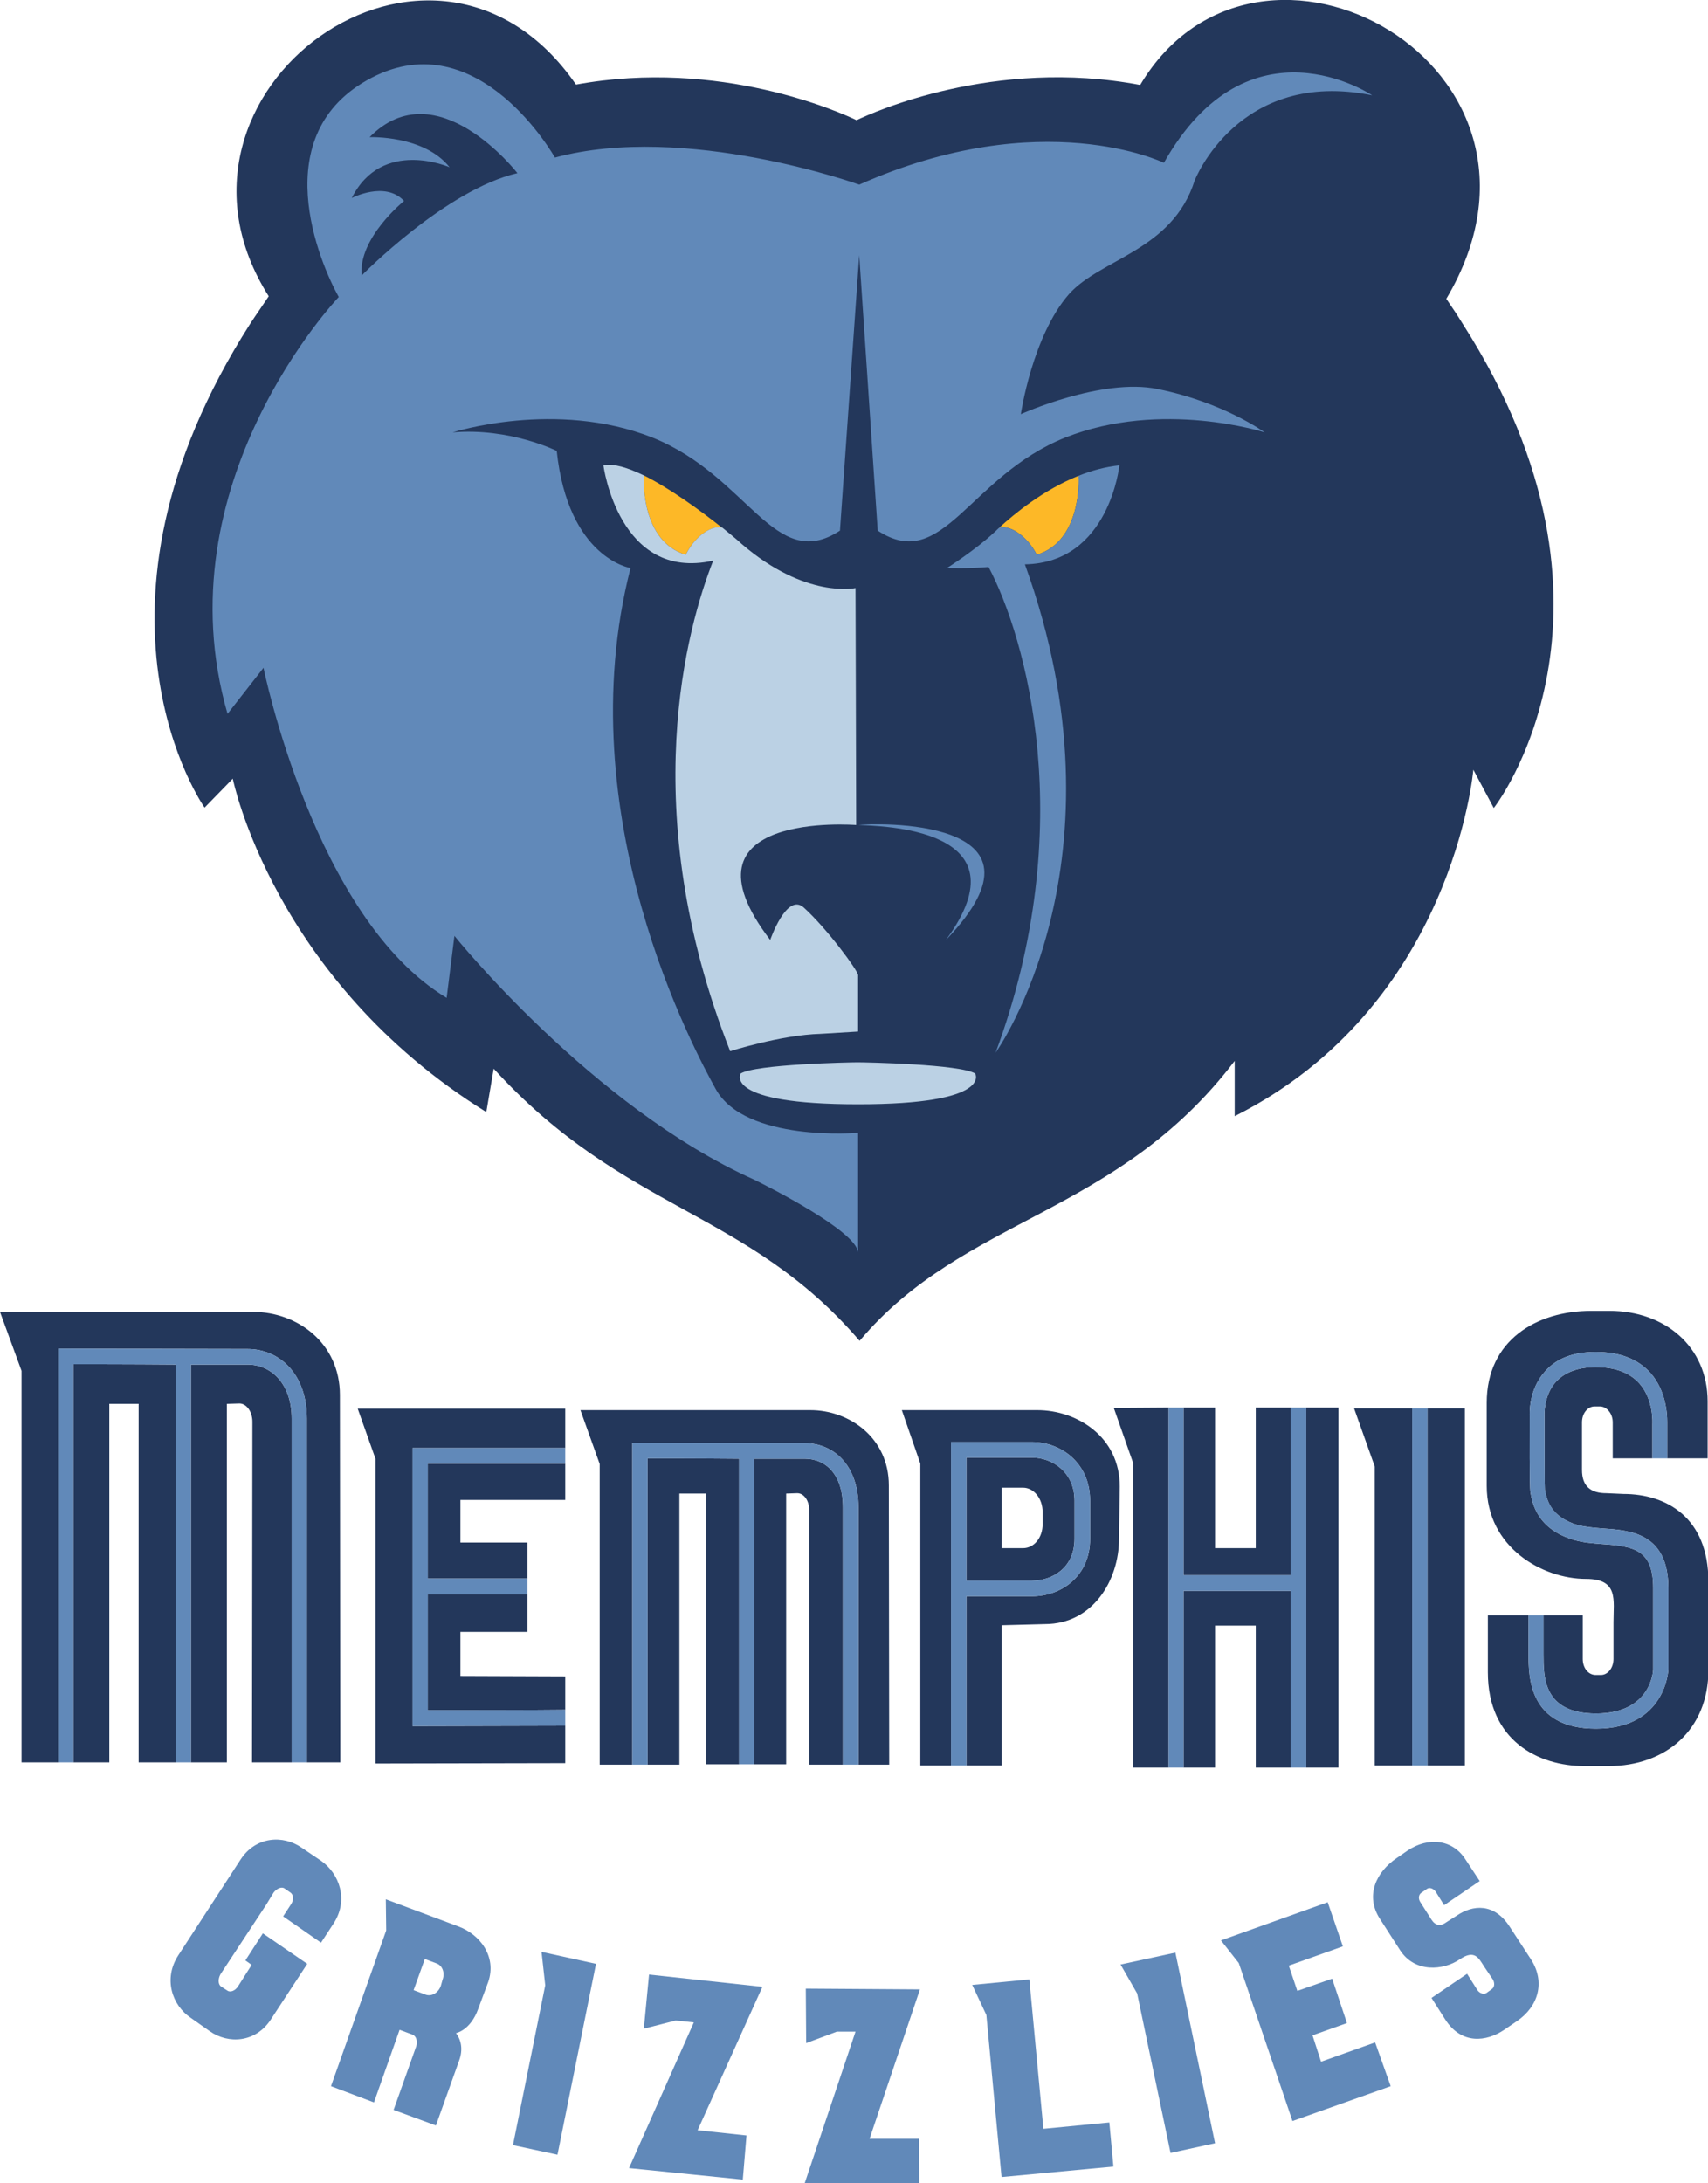 <?xml version="1.0" encoding="UTF-8"?>
<svg xmlns="http://www.w3.org/2000/svg" xmlns:xlink="http://www.w3.org/1999/xlink" width="18pt" height="23pt" viewBox="0 0 18 23" version="1.1">
<g id="surface1">
<path style=" stroke:none;fill-rule:nonzero;fill:rgb(13.725%,21.569%,35.686%);fill-opacity:1;" d="M 3.957 15.367 L 3.957 18.578 C 4.133 18.578 5.957 18.574 5.957 18.574 L 5.957 18.18 L 4.348 18.184 L 4.348 15.254 L 5.957 15.254 L 5.957 14.84 L 3.77 14.84 Z M 8.48 15.367 C 8.48 15.367 8.246 15.367 7.949 15.367 L 7.949 18.586 L 8.285 18.586 L 8.285 15.734 L 8.402 15.73 C 8.473 15.73 8.527 15.809 8.527 15.902 L 8.527 18.59 L 8.883 18.59 L 8.883 15.879 C 8.883 15.527 8.699 15.367 8.48 15.367 M 6.824 18.59 L 7.16 18.59 L 7.16 15.734 L 7.441 15.734 L 7.441 18.586 L 7.789 18.586 L 7.789 15.367 C 7.371 15.363 6.902 15.363 6.824 15.363 Z M 2.609 14.375 C 2.609 14.375 2.344 14.375 2.012 14.375 L 2.012 18.566 L 2.391 18.566 L 2.391 14.789 L 2.523 14.785 C 2.598 14.785 2.66 14.871 2.66 14.977 L 2.656 18.566 L 3.074 18.566 L 3.074 14.945 C 3.074 14.574 2.855 14.375 2.609 14.375 M 4.508 16.629 L 5.559 16.629 L 5.559 16.25 L 4.852 16.25 L 4.852 15.801 L 5.957 15.801 L 5.957 15.418 L 4.508 15.418 Z M 8.539 14.855 L 6.117 14.855 L 6.32 15.422 L 6.32 18.59 L 6.664 18.59 L 6.664 15.199 L 8.48 15.203 C 8.785 15.203 9.047 15.434 9.047 15.879 L 9.047 18.59 L 9.371 18.59 L 9.367 15.648 C 9.367 15.148 8.953 14.855 8.539 14.855 M 13.234 16.309 L 12.805 16.309 L 12.805 14.828 L 12.473 14.828 L 12.473 16.594 L 13.605 16.594 L 13.605 14.828 L 13.234 14.828 Z M 4.852 17.191 L 5.559 17.191 L 5.559 16.793 L 4.508 16.793 L 4.508 18.016 C 4.637 18.016 5.719 18.016 5.957 18.012 L 5.957 17.66 L 4.852 17.656 Z M 0.773 18.566 L 1.152 18.566 L 1.152 14.789 L 1.461 14.789 L 1.461 18.566 L 1.852 18.566 L 1.852 14.375 C 1.383 14.371 0.852 14.371 0.773 14.371 Z M 2.668 13.82 L 0 13.82 L 0.227 14.441 L 0.227 18.566 L 0.613 18.566 L 0.613 14.207 L 2.609 14.211 C 2.938 14.211 3.234 14.465 3.234 14.945 L 3.234 18.566 L 3.586 18.566 L 3.582 14.695 C 3.582 14.145 3.129 13.82 2.668 13.82 M 15.043 14.836 L 15.043 18.598 L 15.438 18.598 L 15.438 14.836 Z M 14.488 15.449 L 14.488 18.598 L 14.883 18.598 L 14.883 14.836 L 14.27 14.836 Z M 16.715 16.633 C 17.059 16.633 17.004 16.855 17.004 17.086 L 17.004 17.477 C 17.004 17.57 16.945 17.645 16.871 17.645 L 16.816 17.645 C 16.738 17.645 16.68 17.57 16.68 17.477 L 16.68 17.016 L 16.266 17.016 L 16.266 17.426 C 16.266 17.672 16.266 18.051 16.82 18.051 C 17.402 18.051 17.422 17.602 17.422 17.586 L 17.422 16.73 C 17.422 16.324 17.219 16.289 16.883 16.266 C 16.781 16.258 16.68 16.25 16.59 16.223 C 16.195 16.109 16.148 15.828 16.129 15.723 C 16.117 15.652 16.121 15.098 16.121 14.918 C 16.121 14.902 16.105 14.645 16.281 14.449 C 16.402 14.309 16.582 14.242 16.816 14.242 C 17.07 14.242 17.262 14.316 17.395 14.465 C 17.555 14.648 17.57 14.887 17.57 14.977 C 17.57 14.992 17.57 15.004 17.57 15.008 L 17.57 15.363 L 17.996 15.363 L 17.996 14.762 C 17.996 14.188 17.547 13.809 16.961 13.809 L 16.77 13.809 C 16.191 13.809 15.668 14.121 15.668 14.777 L 15.668 15.652 C 15.668 16.301 16.254 16.633 16.715 16.633 M 10.93 14.855 L 9.504 14.855 L 9.699 15.418 L 9.699 18.598 L 10.023 18.598 L 10.023 15.191 L 10.875 15.191 C 11.18 15.191 11.488 15.41 11.488 15.809 L 11.488 16.211 C 11.488 16.609 11.18 16.816 10.875 16.816 L 10.184 16.816 L 10.184 18.598 L 10.555 18.598 L 10.555 17.121 C 10.555 17.121 11.008 17.109 11.012 17.109 C 11.516 17.109 11.793 16.648 11.793 16.211 L 11.801 15.66 C 11.801 15.137 11.352 14.855 10.93 14.855 M 17.109 15.738 L 16.93 15.73 C 16.766 15.73 16.672 15.66 16.672 15.484 L 16.672 14.984 C 16.672 14.891 16.73 14.816 16.805 14.816 L 16.859 14.816 C 16.934 14.816 16.996 14.891 16.996 14.984 L 16.996 15.363 L 17.414 15.363 L 17.414 15 C 17.414 14.996 17.43 14.746 17.277 14.574 C 17.176 14.461 17.023 14.402 16.816 14.402 C 16.629 14.402 16.488 14.457 16.395 14.559 C 16.266 14.703 16.277 14.906 16.277 14.91 L 16.277 14.914 C 16.277 15.258 16.277 15.648 16.281 15.695 C 16.301 15.789 16.332 15.98 16.629 16.066 C 16.707 16.086 16.797 16.094 16.895 16.102 C 17.184 16.121 17.582 16.152 17.582 16.73 L 17.582 17.586 C 17.582 17.594 17.555 18.211 16.82 18.211 C 16.109 18.211 16.109 17.66 16.109 17.426 L 16.109 17.016 L 15.68 17.016 L 15.68 17.617 C 15.68 18.336 16.211 18.605 16.699 18.605 L 16.949 18.605 C 17.559 18.605 18.004 18.219 18.004 17.594 L 18.004 16.66 C 18.004 15.984 17.559 15.738 17.109 15.738 M 11.941 15.41 L 11.941 18.621 L 12.316 18.621 L 12.316 14.828 L 11.738 14.832 Z M 11.324 16.211 L 11.324 15.809 C 11.324 15.508 11.09 15.355 10.875 15.355 L 10.184 15.355 L 10.184 16.652 L 10.875 16.652 C 11.09 16.652 11.324 16.516 11.324 16.211 M 10.555 16.309 L 10.555 15.672 L 10.781 15.672 C 10.895 15.672 10.988 15.785 10.988 15.93 L 10.988 16.055 C 10.988 16.199 10.898 16.309 10.781 16.309 Z M 13.766 18.621 L 14.105 18.621 L 14.105 14.828 L 13.766 14.828 Z M 12.473 18.621 L 12.805 18.621 L 12.805 17.125 L 13.234 17.125 L 13.234 18.621 L 13.605 18.621 L 13.605 16.758 L 12.473 16.758 Z M 12.473 18.621 "/>
<path style=" stroke:none;fill-rule:nonzero;fill:rgb(38.039%,53.725%,72.549%);fill-opacity:1;" d="M 6.664 18.59 L 6.664 15.199 L 8.48 15.203 C 8.785 15.203 9.047 15.434 9.047 15.879 L 9.047 18.59 L 8.883 18.59 L 8.883 15.879 C 8.883 15.527 8.699 15.367 8.48 15.367 C 8.48 15.367 8.246 15.367 7.949 15.367 L 7.949 18.586 L 7.789 18.586 L 7.789 15.367 C 7.371 15.363 6.902 15.363 6.824 15.363 L 6.824 18.59 Z M 5.957 15.418 L 4.508 15.418 L 4.508 16.629 L 5.559 16.629 L 5.559 16.793 L 4.508 16.793 L 4.508 18.016 C 4.637 18.016 5.719 18.016 5.957 18.012 L 5.957 18.18 L 4.348 18.184 L 4.348 15.254 L 5.957 15.254 Z M 0.613 18.566 L 0.613 14.207 L 2.609 14.211 C 2.938 14.211 3.234 14.465 3.234 14.945 L 3.234 18.566 L 3.074 18.566 L 3.074 14.945 C 3.074 14.574 2.855 14.375 2.609 14.375 C 2.609 14.375 2.344 14.375 2.012 14.375 L 2.012 18.566 L 1.852 18.566 L 1.852 14.375 C 1.383 14.371 0.852 14.371 0.773 14.371 L 0.773 18.566 Z M 14.883 14.836 L 15.043 14.836 L 15.043 18.598 L 14.883 18.598 Z M 10.023 18.598 L 10.023 15.191 L 10.875 15.191 C 11.18 15.191 11.488 15.41 11.488 15.809 L 11.488 16.211 C 11.488 16.609 11.18 16.816 10.875 16.816 L 10.184 16.816 L 10.184 18.598 Z M 16.266 17.016 L 16.266 17.426 C 16.266 17.672 16.266 18.051 16.82 18.051 C 17.402 18.051 17.422 17.602 17.422 17.586 L 17.422 16.73 C 17.422 16.324 17.219 16.289 16.883 16.266 C 16.781 16.258 16.68 16.25 16.59 16.223 C 16.195 16.109 16.148 15.828 16.129 15.723 C 16.117 15.652 16.121 15.098 16.121 14.918 C 16.121 14.902 16.105 14.645 16.281 14.449 C 16.402 14.309 16.582 14.242 16.816 14.242 C 17.07 14.242 17.262 14.316 17.395 14.465 C 17.555 14.648 17.57 14.887 17.57 14.977 C 17.57 14.992 17.57 15.004 17.57 15.008 L 17.57 15.363 L 17.414 15.363 L 17.414 15 C 17.414 14.996 17.43 14.746 17.277 14.574 C 17.176 14.461 17.023 14.402 16.816 14.402 C 16.629 14.402 16.488 14.457 16.395 14.559 C 16.266 14.703 16.277 14.906 16.277 14.906 L 16.277 14.914 C 16.277 15.258 16.277 15.648 16.281 15.695 C 16.301 15.785 16.332 15.98 16.629 16.066 C 16.707 16.086 16.797 16.094 16.895 16.102 C 17.184 16.121 17.582 16.152 17.582 16.73 L 17.582 17.586 C 17.582 17.594 17.555 18.211 16.82 18.211 C 16.109 18.211 16.109 17.66 16.109 17.426 L 16.109 17.016 Z M 11.324 16.211 L 11.324 15.809 C 11.324 15.508 11.09 15.355 10.875 15.355 L 10.184 15.355 L 10.184 16.652 L 10.875 16.652 C 11.09 16.652 11.324 16.516 11.324 16.211 M 12.316 18.621 L 12.316 14.828 L 12.473 14.828 L 12.473 16.594 L 13.605 16.594 L 13.605 14.828 L 13.766 14.828 L 13.766 18.621 L 13.605 18.621 L 13.605 16.758 L 12.473 16.758 L 12.473 18.621 Z M 12.316 18.621 "/>
<path style=" stroke:none;fill-rule:nonzero;fill:rgb(13.725%,21.569%,35.686%);fill-opacity:1;" d="M 15.414 3.41 C 15.359 3.32 15.301 3.234 15.242 3.148 C 16.699 0.695 13.258 -1.188 12.016 0.895 C 10.48 0.605 9.199 1.184 9.027 1.266 C 8.855 1.184 7.59 0.613 6.07 0.891 C 4.566 -1.285 1.465 0.965 2.832 3.121 C 2.77 3.215 2.703 3.309 2.637 3.41 C 0.695 6.449 2.156 8.508 2.156 8.508 L 2.453 8.203 C 2.453 8.203 2.879 10.32 5.125 11.715 L 5.203 11.258 C 6.586 12.773 7.867 12.738 9.059 14.125 C 10.164 12.812 11.766 12.812 13.012 11.176 L 13.012 11.758 C 15.316 10.602 15.527 8.109 15.527 8.109 L 15.742 8.512 C 15.742 8.516 17.359 6.449 15.414 3.41 "/>
<path style=" stroke:none;fill-rule:nonzero;fill:rgb(99.216%,72.157%,15.294%);fill-opacity:1;" d="M 10.527 5.562 C 10.633 5.523 10.824 5.641 10.926 5.844 C 11.395 5.703 11.371 5.055 11.367 5.012 C 10.996 5.16 10.688 5.414 10.527 5.562 "/>
<path style=" stroke:none;fill-rule:nonzero;fill:rgb(38.039%,53.725%,72.549%);fill-opacity:1;" d="M 9.047 8.691 C 9.176 8.672 11.223 8.594 9.969 9.902 C 10.844 8.711 9.258 8.703 9.047 8.691 M 12.59 1.902 C 12.59 1.902 13.051 0.719 14.461 1.004 C 14.461 1.004 13.164 0.129 12.266 1.715 C 12.266 1.715 10.984 1.09 9.055 1.945 C 9.055 1.945 7.227 1.289 5.848 1.66 C 5.848 1.66 5.047 0.23 3.914 0.82 C 2.785 1.41 3.371 2.773 3.57 3.129 C 3.57 3.129 1.695 5.09 2.398 7.52 L 2.777 7.035 C 2.777 7.035 3.312 9.676 4.707 10.512 L 4.789 9.859 C 4.789 9.859 6.238 11.66 7.945 12.426 C 8.105 12.504 9.016 12.965 9.043 13.191 L 9.043 11.934 C 9.043 11.934 7.855 12.035 7.543 11.473 C 7.332 11.09 5.973 8.598 6.645 5.984 C 6.645 5.984 5.988 5.883 5.867 4.75 C 5.867 4.75 5.375 4.504 4.77 4.555 C 4.77 4.555 5.855 4.207 6.875 4.609 C 7.891 5.016 8.16 6.043 8.852 5.59 L 9.055 2.688 L 9.25 5.59 C 9.938 6.043 10.211 5.016 11.227 4.609 C 12.246 4.207 13.328 4.555 13.328 4.555 C 13.328 4.555 12.895 4.238 12.199 4.098 C 11.613 3.977 10.758 4.363 10.758 4.363 C 10.758 4.363 10.879 3.539 11.266 3.098 C 11.602 2.723 12.355 2.641 12.59 1.902 M 3.812 2.902 C 3.773 2.508 4.258 2.117 4.258 2.117 C 4.059 1.902 3.707 2.086 3.707 2.086 C 4.027 1.449 4.738 1.762 4.738 1.762 C 4.469 1.422 3.895 1.445 3.895 1.445 C 4.602 0.727 5.453 1.824 5.453 1.824 C 4.695 2 3.812 2.902 3.812 2.902 M 11.367 5.012 C 11.363 5.012 11.355 5.016 11.352 5.016 C 11.355 5.016 11.363 5.012 11.367 5.012 M 10.801 5.945 C 11.934 9.078 10.492 11.09 10.492 11.09 C 11.379 8.699 10.809 6.711 10.418 5.973 C 10.219 5.992 9.98 5.984 9.98 5.984 C 9.98 5.984 10.281 5.793 10.477 5.609 C 10.492 5.598 10.508 5.578 10.527 5.562 C 10.633 5.523 10.824 5.641 10.926 5.844 C 11.395 5.703 11.371 5.059 11.367 5.012 C 11.504 4.957 11.648 4.918 11.797 4.902 C 11.797 4.902 11.691 5.93 10.801 5.945 "/>
<path style=" stroke:none;fill-rule:nonzero;fill:rgb(99.216%,72.157%,15.294%);fill-opacity:1;" d="M 6.785 5.008 C 6.781 5.059 6.758 5.703 7.227 5.844 C 7.324 5.645 7.504 5.527 7.613 5.562 C 7.363 5.363 7.051 5.141 6.785 5.008 "/>
<path style=" stroke:none;fill-rule:nonzero;fill:rgb(73.333%,81.961%,89.412%);fill-opacity:1;" d="M 9.043 11.633 C 7.613 11.633 7.805 11.309 7.805 11.309 C 7.961 11.211 8.961 11.191 9.039 11.191 C 9.121 11.191 10.121 11.211 10.277 11.309 C 10.277 11.309 10.469 11.633 9.043 11.633 M 6.785 5.012 C 6.785 5.012 6.785 5.008 6.785 5.008 C 6.785 5.008 6.785 5.012 6.785 5.012 M 9.043 10.273 L 9.043 10.867 L 8.648 10.891 C 8.234 10.902 7.695 11.074 7.695 11.074 C 6.691 8.523 7.246 6.594 7.516 5.906 C 6.52 6.129 6.359 4.902 6.359 4.902 C 6.465 4.879 6.613 4.926 6.785 5.008 C 6.781 5.059 6.758 5.703 7.227 5.844 C 7.324 5.645 7.504 5.527 7.613 5.559 C 7.688 5.621 7.758 5.676 7.816 5.73 C 8.492 6.312 9.016 6.195 9.016 6.195 C 9.016 6.195 9.023 8.418 9.023 8.691 C 9.023 8.691 7.07 8.535 8.117 9.902 C 8.117 9.902 8.289 9.402 8.469 9.559 C 8.715 9.781 9.043 10.227 9.043 10.273 "/>
<path style=" stroke:none;fill-rule:nonzero;fill:rgb(38.039%,53.725%,72.549%);fill-opacity:1;" d="M 4.664 20.855 L 4.645 20.922 C 4.617 20.996 4.547 21.035 4.484 21.012 L 4.359 20.965 L 4.477 20.637 L 4.602 20.684 C 4.664 20.707 4.691 20.785 4.664 20.855 M 4.828 20.293 L 4.066 20.008 L 4.07 20.336 L 3.488 21.977 L 3.941 22.148 L 4.211 21.383 L 4.348 21.434 C 4.387 21.449 4.402 21.504 4.387 21.555 L 4.148 22.227 L 4.594 22.391 L 4.84 21.703 C 4.879 21.594 4.863 21.492 4.805 21.418 C 4.805 21.418 4.957 21.391 5.039 21.164 L 5.145 20.879 C 5.238 20.609 5.055 20.375 4.828 20.293 "/>
<path style=" stroke:none;fill-rule:nonzero;fill:rgb(38.039%,53.725%,72.549%);fill-opacity:1;" d="M 14.152 20.504 L 13.992 20.039 L 12.867 20.441 L 13.055 20.68 L 13.621 22.344 C 13.711 22.312 14.656 21.977 14.656 21.977 L 14.492 21.516 L 13.922 21.719 C 13.906 21.668 13.832 21.441 13.832 21.441 L 14.195 21.312 L 14.039 20.844 L 13.672 20.973 L 13.582 20.707 Z M 14.152 20.504 "/>
<path style=" stroke:none;fill-rule:nonzero;fill:rgb(38.039%,53.725%,72.549%);fill-opacity:1;" d="M 10.395 21.227 L 10.555 22.934 L 11.734 22.824 L 11.691 22.359 L 10.996 22.426 L 10.848 20.852 L 10.246 20.91 Z M 10.395 21.227 "/>
<path style=" stroke:none;fill-rule:nonzero;fill:rgb(38.039%,53.725%,72.549%);fill-opacity:1;" d="M 5.875 22.699 L 5.406 22.598 L 5.746 20.914 L 5.707 20.562 L 6.281 20.688 Z M 5.875 22.699 "/>
<path style=" stroke:none;fill-rule:nonzero;fill:rgb(38.039%,53.725%,72.549%);fill-opacity:1;" d="M 12.805 22.578 L 12.336 22.68 L 11.984 21 L 11.809 20.695 L 12.387 20.57 Z M 12.805 22.578 "/>
<path style=" stroke:none;fill-rule:nonzero;fill:rgb(38.039%,53.725%,72.549%);fill-opacity:1;" d="M 7.121 21.285 L 7.312 21.305 L 6.629 22.84 L 7.828 22.961 L 7.867 22.496 L 7.352 22.441 L 8.035 20.93 L 6.84 20.801 L 6.785 21.371 Z M 7.121 21.285 "/>
<path style=" stroke:none;fill-rule:nonzero;fill:rgb(38.039%,53.725%,72.549%);fill-opacity:1;" d="M 8.82 21.402 L 9.016 21.402 L 8.48 23 L 9.688 23 L 9.684 22.531 L 9.164 22.531 L 9.695 20.957 L 8.492 20.949 L 8.496 21.523 Z M 8.82 21.402 "/>
<path style=" stroke:none;fill-rule:nonzero;fill:rgb(38.039%,53.725%,72.549%);fill-opacity:1;" d="M 15.637 20.711 L 15.734 20.855 C 15.754 20.891 15.75 20.934 15.723 20.953 L 15.664 20.996 C 15.637 21.012 15.594 21 15.57 20.965 L 15.461 20.793 L 15.086 21.047 L 15.23 21.273 C 15.402 21.543 15.668 21.508 15.852 21.383 L 15.984 21.293 C 16.215 21.137 16.285 20.879 16.137 20.645 L 15.91 20.297 C 15.746 20.043 15.52 20.066 15.352 20.18 L 15.242 20.25 C 15.184 20.293 15.129 20.289 15.086 20.223 L 14.969 20.039 C 14.945 20.004 14.949 19.961 14.977 19.941 L 15.039 19.898 C 15.066 19.879 15.105 19.895 15.129 19.926 L 15.219 20.07 L 15.594 19.816 L 15.445 19.59 C 15.309 19.375 15.051 19.348 14.832 19.496 L 14.719 19.574 C 14.504 19.719 14.383 19.969 14.543 20.215 L 14.754 20.543 C 14.91 20.785 15.211 20.758 15.383 20.641 C 15.539 20.535 15.582 20.625 15.637 20.711 "/>
<path style=" stroke:none;fill-rule:nonzero;fill:rgb(38.039%,53.725%,72.549%);fill-opacity:1;" d="M 2.855 21.273 C 2.695 21.52 2.406 21.535 2.211 21.398 L 2.012 21.258 C 1.812 21.125 1.719 20.844 1.879 20.598 L 2.535 19.59 C 2.695 19.344 2.984 19.328 3.18 19.465 L 3.383 19.602 C 3.578 19.738 3.676 20.016 3.516 20.262 L 3.383 20.465 L 2.984 20.188 L 3.066 20.062 C 3.098 20.016 3.094 19.961 3.062 19.938 L 3 19.895 C 2.969 19.871 2.914 19.895 2.883 19.938 C 2.883 19.938 2.852 19.988 2.805 20.066 C 2.715 20.203 2.324 20.797 2.324 20.797 C 2.297 20.844 2.297 20.902 2.328 20.926 L 2.395 20.969 C 2.426 20.992 2.477 20.973 2.508 20.926 L 2.652 20.699 L 2.586 20.652 L 2.77 20.367 L 3.238 20.688 Z M 2.855 21.273 "/>
</g>
</svg>
